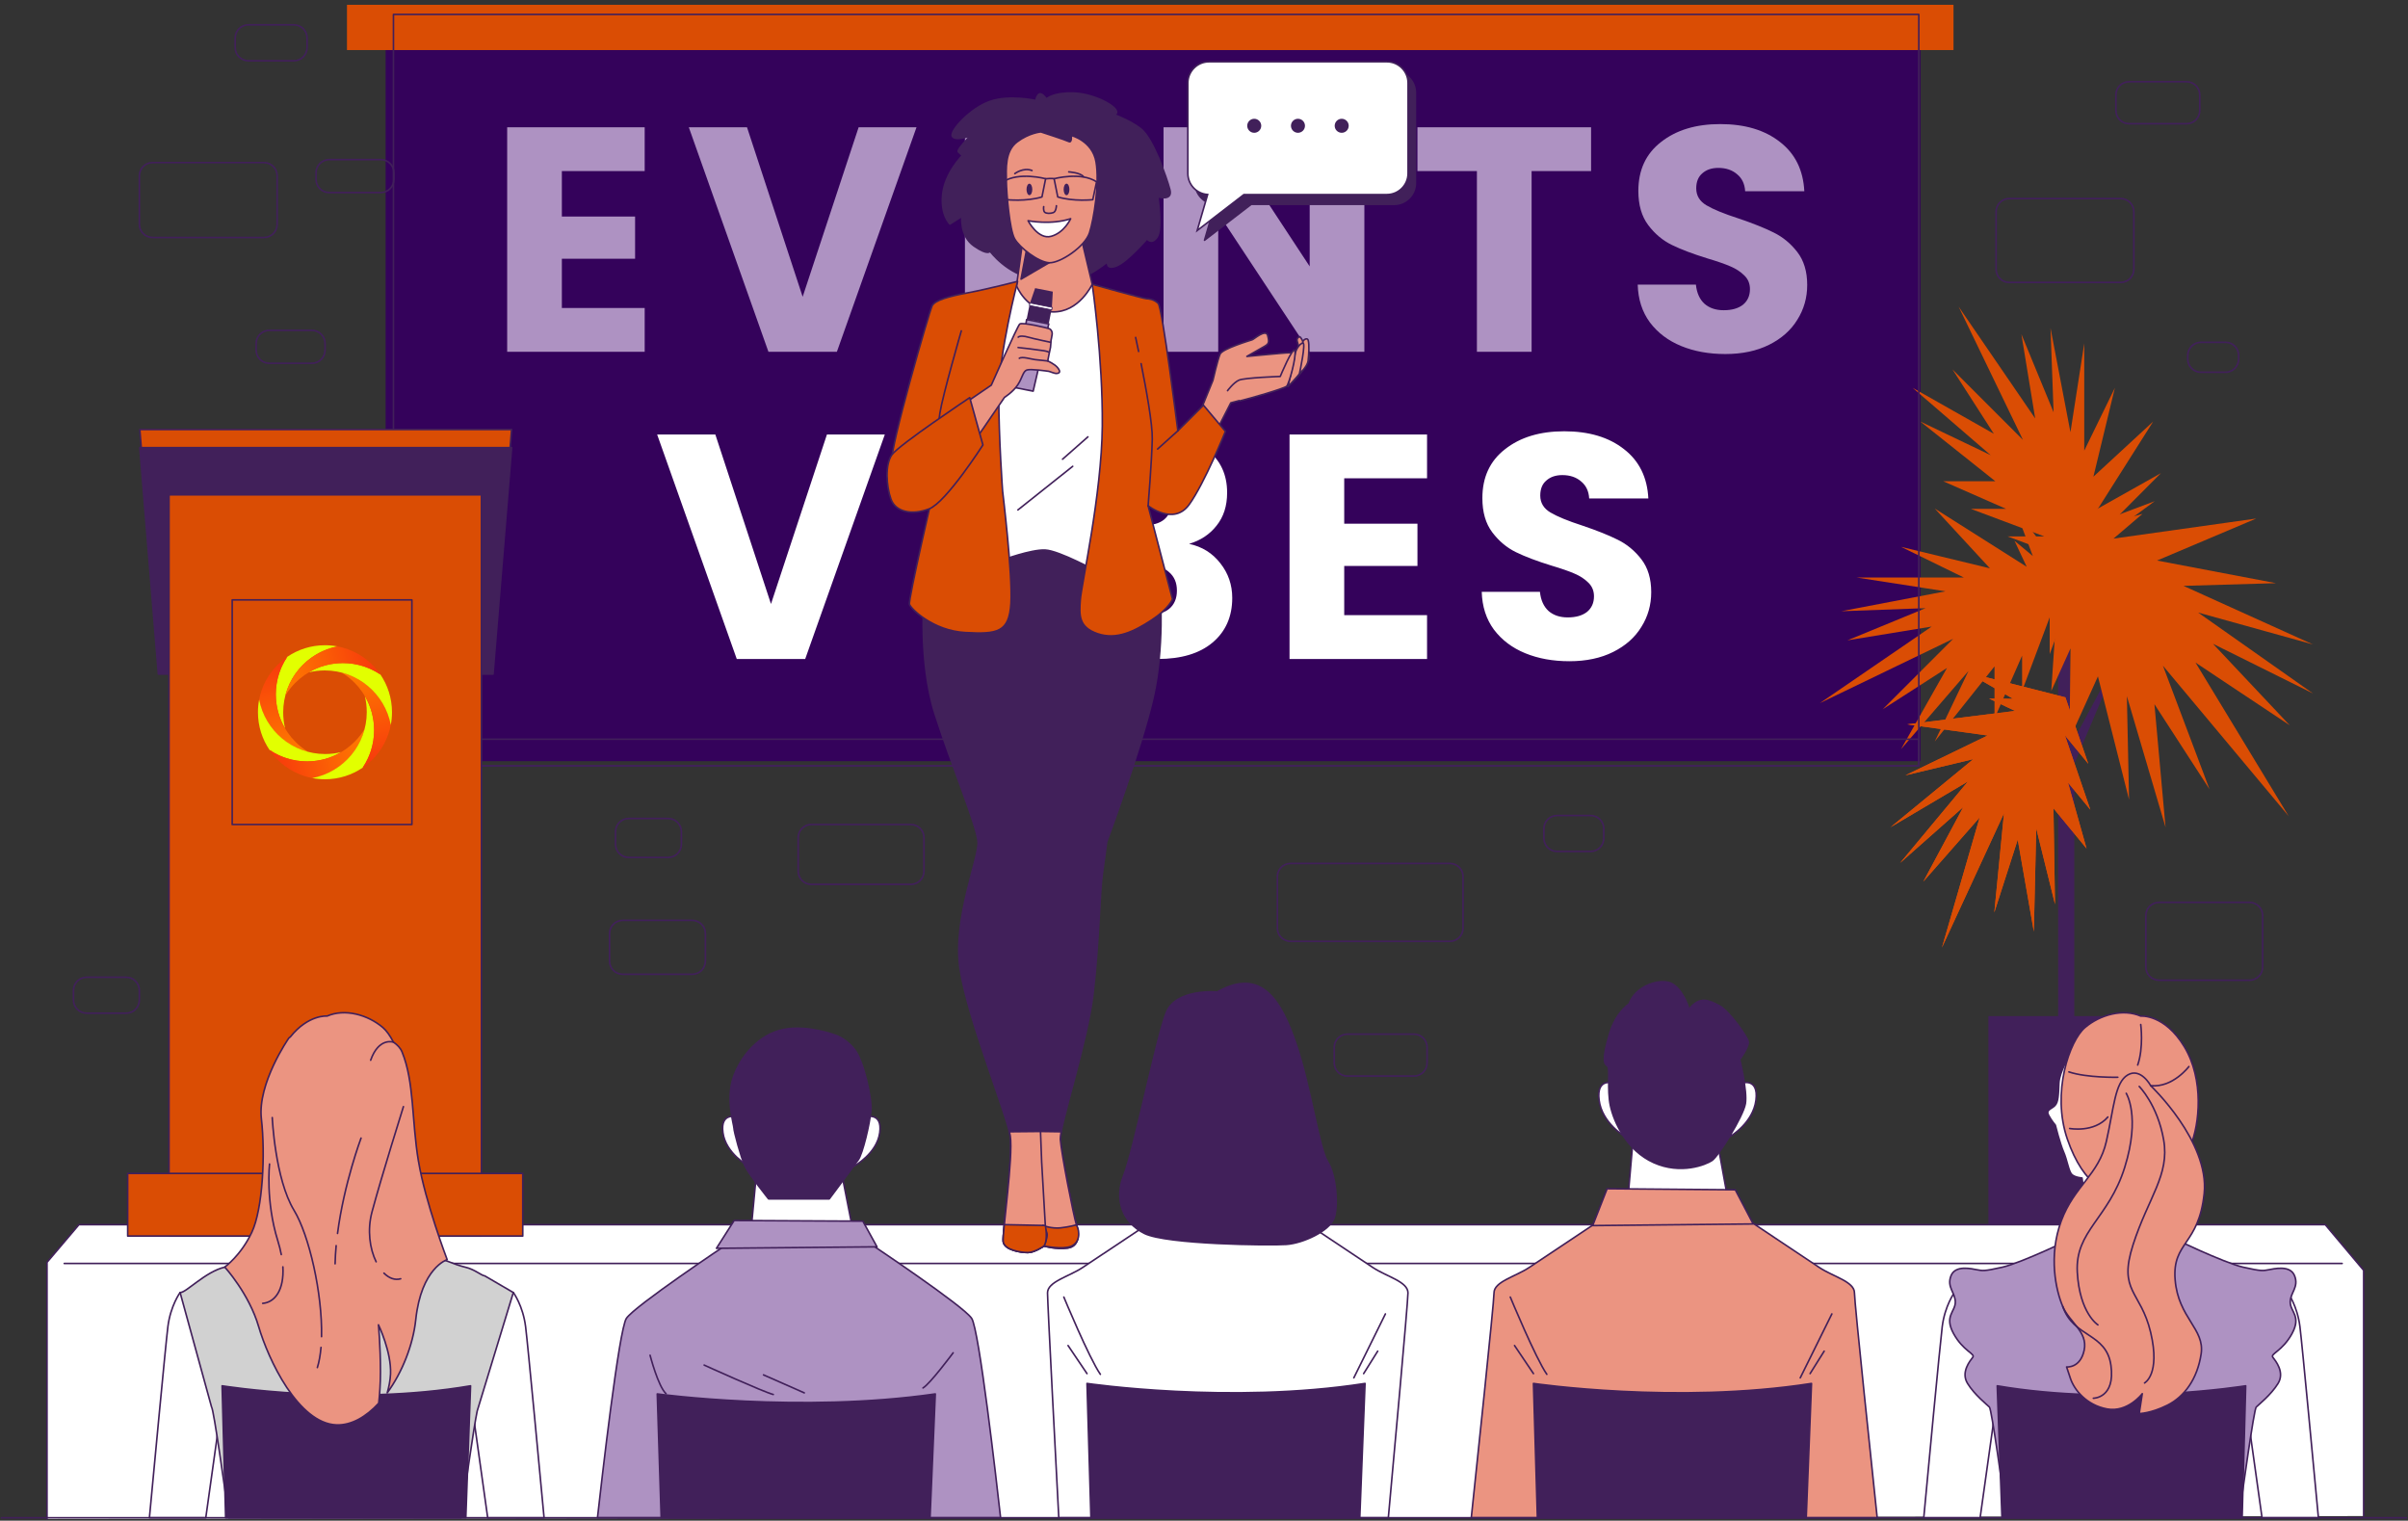 <svg width="1506" height="951" viewBox="0 0 1506 951" fill="none" xmlns="http://www.w3.org/2000/svg">
<rect x="0" y="0" width="1506" height="951" fill="#333333" stroke="none"/>
<rect x="241.188" y="31.303" width="959.917" height="444.697" fill="#34025B"/>
<rect x="217" y="3" width="1004.75" height="28.303" fill="#DA4D04"/>
<path d="M1342.36 635.441H1243.57V767.153H1342.36V635.441Z" fill="#41205A"/>
<path d="M1287.2 367.152V655.435L1297.3 645.334V477.664L1328.56 403.753L1295.35 465.754L1294.1 376.276L1287.2 367.152Z" fill="#41205A"/>
<path d="M1267.54 354.452L1210.03 318.037L1244.53 355.408L1188.95 341.981L1228.23 361.166H1161.16L1216.74 369.791L1151.58 382.241L1204.29 380.329L1155.4 400.449L1208.11 391.823L1138.15 439.732L1221.54 399.493L1177.46 443.577L1217.7 417.7L1188.95 468.477L1231.12 419.612L1210.03 463.697L1247.4 416.744V449.314L1264.65 410.03V432.062L1281.9 386.066V409.074L1294.1 376.276L1297.24 367.858L1259.87 317.081L1271.36 347.739L1259.87 338.157L1267.54 354.452Z" fill="#DA4D04"/>
<path d="M1260.26 444.596L1192.71 452.993L1243.1 459.955L1191.65 484.876L1234.16 474.733L1182.34 517.342L1230.77 488.701L1188.33 539.706L1227.84 504.746L1202.86 551.346L1238.11 511.21L1214.5 592.645L1253.32 508.612L1247.27 570.655L1261.93 525.095L1271.99 582.585L1273.5 518.069L1285.23 565.5L1284.27 505.495L1304.97 530.665L1293.33 489.366L1307.34 506.388L1291.44 459.893L1306.05 477.664L1294.64 444.596L1291.73 436.095L1230.6 420.61L1258.95 436.988L1243.99 436.884L1260.26 444.596Z" fill="#DA4D04"/>
<path d="M1260.26 444.596L1192.71 452.993L1243.1 459.955L1191.65 484.876L1234.16 474.733L1182.34 517.342L1230.77 488.701L1188.33 539.706L1227.84 504.746L1202.86 551.346L1238.11 511.21L1214.5 592.645L1253.32 508.612L1247.27 570.655L1261.93 525.095L1271.99 582.585L1273.5 518.069L1285.23 565.5L1284.27 505.495L1304.97 530.665L1293.33 489.366L1307.34 506.388L1291.44 459.893L1306.05 477.664L1294.64 444.596L1291.73 436.095L1230.6 420.61L1258.95 436.988L1243.99 436.884L1260.26 444.596Z" fill="#DA4D04"/>
<path d="M1321.81 336.827L1411.1 324.273L1349.05 350.545L1423.46 364.699L1365.58 366.383L1446.53 403.005L1374.74 383.073L1446.6 433.684L1384.01 402.59L1432.03 453.575L1373.12 414.375L1431.38 510.421L1352.73 416.308L1381.87 493.585L1347.41 440.376L1354.37 517.384L1330.18 435.367L1331.55 500.091L1312.08 423L1294.29 462.325L1294.93 405.479L1282.9 432.083L1287.2 367.152L1274.64 394.899L1277.8 348.674L1278.64 336.806L1351.46 295.902L1320.85 326.642L1339.95 321.363L1321.81 336.827Z" fill="#DA4D04"/>
<path d="M1310.23 321.093L1346.64 263.602L1309.25 298.105L1322.68 242.527L1303.52 281.81V214.737L1294.89 270.316L1282.42 205.135L1284.35 257.845L1264.21 208.98L1272.84 261.69L1224.93 191.729L1265.19 275.096L1221.1 231.012L1246.98 271.272L1196.18 242.527L1245.05 284.678L1200.98 263.602L1247.94 300.973H1215.35L1254.63 318.224H1232.6L1278.59 335.476H1255.61L1288.38 347.676L1296.8 350.815L1347.6 313.423L1316.92 324.938L1326.5 313.423L1310.23 321.093Z" fill="#DA4D04"/>
<path d="M29.412 949.934V789.393L49.386 765.865H1454.25L1478.27 794.423V948.105" fill="white"/>
<path d="M29.412 949.934V789.393L49.386 765.865H1454.25L1478.27 794.423V948.105" stroke="#41205A" stroke-linecap="round" stroke-linejoin="round"/>
<path d="M40.178 790.141H1464.82" stroke="#41205A" stroke-linecap="round" stroke-linejoin="round"/>
<path d="M1326.31 124.178H1256.62C1252.08 124.178 1248.39 127.864 1248.39 132.409V168.388C1248.39 172.933 1252.08 176.618 1256.62 176.618H1326.31C1330.86 176.618 1334.55 172.933 1334.55 168.388V132.409C1334.55 127.864 1330.86 124.178 1326.31 124.178Z" stroke="#41205A" stroke-linecap="round" stroke-linejoin="round"/>
<path d="M1367.53 51.12H1331.55C1327.01 51.12 1323.32 54.805 1323.32 59.351V69.12C1323.32 73.665 1327.01 77.351 1331.55 77.351H1367.53C1372.08 77.351 1375.76 73.665 1375.76 69.12V59.351C1375.76 54.805 1372.08 51.12 1367.53 51.12Z" stroke="#41205A" stroke-linecap="round" stroke-linejoin="round"/>
<path d="M1391.87 214.072H1376.49C1371.94 214.072 1368.26 217.757 1368.26 222.303V224.569C1368.26 229.114 1371.94 232.799 1376.49 232.799H1391.87C1396.42 232.799 1400.1 229.114 1400.1 224.569V222.303C1400.1 217.757 1396.42 214.072 1391.87 214.072Z" stroke="#41205A" stroke-linecap="round" stroke-linejoin="round"/>
<path d="M906.776 539.977H807.114C802.568 539.977 798.883 543.662 798.883 548.207V580.444C798.883 584.99 802.568 588.675 807.114 588.675H906.776C911.322 588.675 915.007 584.99 915.007 580.444V548.207C915.007 543.662 911.322 539.977 906.776 539.977Z" stroke="#41205A" stroke-linecap="round" stroke-linejoin="round"/>
<path d="M994.799 510.005H973.807C969.261 510.005 965.576 513.69 965.576 518.236V524.243C965.576 528.788 969.261 532.473 973.807 532.473H994.799C999.345 532.473 1003.03 528.788 1003.03 524.243V518.236C1003.03 513.69 999.345 510.005 994.799 510.005Z" stroke="#41205A" stroke-linecap="round" stroke-linejoin="round"/>
<path d="M884.288 646.727H842.698C838.152 646.727 834.467 650.412 834.467 654.958V664.726C834.467 669.272 838.152 672.957 842.698 672.957H884.288C888.833 672.957 892.519 669.272 892.519 664.726V654.958C892.519 650.412 888.833 646.727 884.288 646.727Z" stroke="#41205A" stroke-linecap="round" stroke-linejoin="round"/>
<path d="M569.648 515.617H507.44C502.894 515.617 499.209 519.302 499.209 523.848V544.84C499.209 549.386 502.894 553.071 507.44 553.071H569.648C574.194 553.071 577.879 549.386 577.879 544.84V523.848C577.879 519.302 574.194 515.617 569.648 515.617Z" stroke="#41205A" stroke-linecap="round" stroke-linejoin="round"/>
<path d="M432.927 575.56H389.446C384.9 575.56 381.215 579.245 381.215 583.791V601.042C381.215 605.588 384.9 609.273 389.446 609.273H432.927C437.473 609.273 441.158 605.588 441.158 601.042V583.791C441.158 579.245 437.473 575.56 432.927 575.56Z" stroke="#41205A" stroke-linecap="round" stroke-linejoin="round"/>
<path d="M417.92 511.876H393.186C388.64 511.876 384.955 515.561 384.955 520.106V527.984C384.955 532.529 388.64 536.214 393.186 536.214H417.92C422.465 536.214 426.15 532.529 426.15 527.984V520.106C426.15 515.561 422.465 511.876 417.92 511.876Z" stroke="#41205A" stroke-linecap="round" stroke-linejoin="round"/>
<path d="M195.067 206.59H168.442C163.896 206.59 160.211 210.275 160.211 214.821V218.957C160.211 223.503 163.896 227.188 168.442 227.188H195.067C199.613 227.188 203.298 223.503 203.298 218.957V214.821C203.298 210.275 199.613 206.59 195.067 206.59Z" stroke="#41205A" stroke-linecap="round" stroke-linejoin="round"/>
<path d="M165.096 101.689H95.405C90.859 101.689 87.174 105.375 87.174 109.92V140.287C87.174 144.832 90.859 148.517 95.405 148.517H165.096C169.641 148.517 173.326 144.832 173.326 140.287V109.92C173.326 105.375 169.641 101.689 165.096 101.689Z" stroke="#41205A" stroke-linecap="round" stroke-linejoin="round"/>
<path d="M238.134 99.819H205.897C201.351 99.819 197.666 103.504 197.666 108.05V112.186C197.666 116.732 201.351 120.417 205.897 120.417H238.134C242.68 120.417 246.365 116.732 246.365 112.186V108.05C246.365 103.504 242.68 99.819 238.134 99.819Z" stroke="#41205A" stroke-linecap="round" stroke-linejoin="round"/>
<path d="M183.822 15.537H155.326C150.781 15.537 147.096 19.222 147.096 23.768V29.774C147.096 34.32 150.781 38.005 155.326 38.005H183.822C188.368 38.005 192.053 34.32 192.053 29.774V23.768C192.053 19.222 188.368 15.537 183.822 15.537Z" stroke="#41205A" stroke-linecap="round" stroke-linejoin="round"/>
<path d="M78.922 611.143H54.188C49.642 611.143 45.957 614.828 45.957 619.374V625.381C45.957 629.927 49.642 633.612 54.188 633.612H78.922C83.467 633.612 87.152 629.927 87.152 625.381V619.374C87.152 614.828 83.467 611.143 78.922 611.143Z" stroke="#41205A" stroke-linecap="round" stroke-linejoin="round"/>
<path d="M1406.86 564.315H1350.28C1345.73 564.315 1342.05 568 1342.05 572.546V604.783C1342.05 609.329 1345.73 613.014 1350.28 613.014H1406.86C1411.4 613.014 1415.09 609.329 1415.09 604.783V572.546C1415.09 568 1411.4 564.315 1406.86 564.315Z" stroke="#41205A" stroke-linecap="round" stroke-linejoin="round"/>
<path d="M553.382 271.71L503.582 412.11H460.782L410.982 271.71H447.382L482.182 377.71L517.182 271.71H553.382ZM617.876 271.71V412.11H583.676V271.71H617.876ZM743.661 340.11C751.794 341.843 758.327 345.91 763.261 352.31C768.194 358.577 770.661 365.777 770.661 373.91C770.661 385.643 766.527 394.977 758.261 401.91C750.127 408.71 738.727 412.11 724.061 412.11H658.661V271.71H721.861C736.127 271.71 747.261 274.977 755.261 281.51C763.394 288.043 767.461 296.91 767.461 308.11C767.461 316.377 765.261 323.243 760.861 328.71C756.594 334.177 750.861 337.977 743.661 340.11ZM692.861 328.51H715.261C720.861 328.51 725.127 327.31 728.061 324.91C731.127 322.377 732.661 318.71 732.661 313.91C732.661 309.11 731.127 305.443 728.061 302.91C725.127 300.377 720.861 299.11 715.261 299.11H692.861V328.51ZM718.061 384.51C723.794 384.51 728.194 383.243 731.261 380.71C734.461 378.043 736.061 374.243 736.061 369.31C736.061 364.377 734.394 360.51 731.061 357.71C727.861 354.91 723.394 353.51 717.661 353.51H692.861V384.51H718.061ZM840.697 299.11V327.51H886.497V353.91H840.697V384.71H892.497V412.11H806.497V271.71H892.497V299.11H840.697ZM981.5 413.51C971.233 413.51 962.033 411.843 953.9 408.51C945.766 405.177 939.233 400.243 934.3 393.71C929.5 387.177 926.966 379.31 926.7 370.11H963.1C963.633 375.31 965.433 379.31 968.5 382.11C971.566 384.777 975.566 386.11 980.5 386.11C985.566 386.11 989.566 384.977 992.5 382.71C995.433 380.31 996.9 377.043 996.9 372.91C996.9 369.443 995.7 366.577 993.3 364.31C991.033 362.043 988.166 360.177 984.7 358.71C981.366 357.243 976.566 355.577 970.3 353.71C961.233 350.91 953.833 348.11 948.1 345.31C942.366 342.51 937.433 338.377 933.3 332.91C929.166 327.443 927.1 320.31 927.1 311.51C927.1 298.443 931.833 288.243 941.3 280.91C950.766 273.443 963.1 269.71 978.3 269.71C993.766 269.71 1006.23 273.443 1015.7 280.91C1025.17 288.243 1030.23 298.51 1030.9 311.71H993.9C993.633 307.177 991.966 303.643 988.9 301.11C985.833 298.443 981.9 297.11 977.1 297.11C972.966 297.11 969.633 298.243 967.1 300.51C964.566 302.643 963.3 305.777 963.3 309.91C963.3 314.443 965.433 317.977 969.7 320.51C973.966 323.043 980.633 325.777 989.7 328.71C998.766 331.777 1006.1 334.71 1011.7 337.51C1017.43 340.31 1022.37 344.377 1026.5 349.71C1030.63 355.043 1032.7 361.91 1032.7 370.31C1032.7 378.31 1030.63 385.577 1026.5 392.11C1022.5 398.643 1016.63 403.843 1008.9 407.71C1001.17 411.577 992.033 413.51 981.5 413.51Z" fill="white"/>
<path d="M351.394 107V135.4H397.194V161.8H351.394V192.6H403.194V220H317.194V79.6H403.194V107H351.394ZM573.197 79.6L523.397 220H480.597L430.797 79.6H467.197L501.997 185.6L536.997 79.6H573.197ZM637.691 107V135.4H683.491V161.8H637.691V192.6H689.491V220H603.491V79.6H689.491V107H637.691ZM853.294 220H819.094L761.894 133.4V220H727.694V79.6H761.894L819.094 166.6V79.6H853.294V220ZM995.084 79.6V107H957.884V220H923.684V107H886.484V79.6H995.084ZM1079.05 221.4C1068.78 221.4 1059.58 219.733 1051.45 216.4C1043.32 213.067 1036.78 208.133 1031.85 201.6C1027.05 195.067 1024.52 187.2 1024.25 178H1060.65C1061.18 183.2 1062.98 187.2 1066.05 190C1069.12 192.667 1073.12 194 1078.05 194C1083.12 194 1087.12 192.867 1090.05 190.6C1092.98 188.2 1094.45 184.933 1094.45 180.8C1094.45 177.333 1093.25 174.467 1090.85 172.2C1088.58 169.933 1085.72 168.067 1082.25 166.6C1078.92 165.133 1074.12 163.467 1067.85 161.6C1058.78 158.8 1051.38 156 1045.65 153.2C1039.92 150.4 1034.98 146.267 1030.85 140.8C1026.72 135.333 1024.65 128.2 1024.65 119.4C1024.65 106.333 1029.38 96.133 1038.85 88.8C1048.32 81.333 1060.65 77.6 1075.85 77.6C1091.32 77.6 1103.78 81.333 1113.25 88.8C1122.72 96.133 1127.78 106.4 1128.45 119.6H1091.45C1091.18 115.067 1089.52 111.533 1086.45 109C1083.38 106.333 1079.45 105 1074.65 105C1070.52 105 1067.18 106.133 1064.65 108.4C1062.12 110.533 1060.85 113.667 1060.85 117.8C1060.85 122.333 1062.98 125.867 1067.25 128.4C1071.52 130.933 1078.18 133.667 1087.25 136.6C1096.32 139.667 1103.65 142.6 1109.25 145.4C1114.98 148.2 1119.92 152.267 1124.05 157.6C1128.18 162.933 1130.25 169.8 1130.25 178.2C1130.25 186.2 1128.18 193.467 1124.05 200C1120.05 206.533 1114.18 211.733 1106.45 215.6C1098.72 219.467 1089.58 221.4 1079.05 221.4Z" fill="#AE92C2"/>
<path d="M871.942 44.718H760.724C753.407 44.718 747.463 50.642 747.463 57.979V114.514C747.463 121.539 752.95 127.275 759.851 127.733L753.324 150.242L782.527 127.774H871.942C879.259 127.774 885.203 121.83 885.203 114.514V57.979C885.203 50.663 879.279 44.718 871.942 44.718Z" fill="#41205A" stroke="#41205A" stroke-linecap="round" stroke-linejoin="round"/>
<path d="M867.37 38.629H756.151C748.835 38.629 742.891 44.573 742.891 51.889V108.424C742.891 115.449 748.378 121.185 755.278 121.643L748.752 144.153L777.954 121.684H867.37C874.686 121.684 880.631 115.761 880.631 108.424V51.889C880.631 44.573 874.707 38.629 867.37 38.629Z" fill="white" stroke="#41205A" stroke-miterlimit="10"/>
<path d="M788.802 78.66C788.802 81.092 786.828 83.046 784.417 83.046C782.006 83.046 780.031 81.071 780.031 78.66C780.031 76.249 782.006 74.274 784.417 74.274C786.828 74.274 788.802 76.249 788.802 78.66Z" fill="#41205A"/>
<path d="M816.154 78.66C816.154 81.092 814.179 83.046 811.768 83.046C809.357 83.046 807.383 81.071 807.383 78.66C807.383 76.249 809.357 74.274 811.768 74.274C814.179 74.274 816.154 76.249 816.154 78.66Z" fill="#41205A"/>
<path d="M843.507 78.66C843.507 81.092 841.533 83.046 839.122 83.046C836.711 83.046 834.736 81.071 834.736 78.66C834.736 76.249 836.711 74.274 839.122 74.274C841.533 74.274 843.507 76.249 843.507 78.66Z" fill="#41205A"/>
<path d="M1200.05 9.031H246.072V478.932H1200.05V9.031Z" stroke="#41205A" stroke-linecap="round" stroke-linejoin="round"/>
<path d="M1200.05 462.283H246.072V478.932H1200.05V462.283Z" stroke="#41205A" stroke-linecap="round" stroke-linejoin="round"/>
<path d="M308.32 411.319H99.06L87.441 268.611H319.96L308.32 411.319Z" fill="#DA4D04" stroke="#41205A" stroke-linecap="round" stroke-linejoin="round"/>
<path d="M308.32 421.525H99.06L87.441 279.939H319.96L308.32 421.525Z" fill="#41205A" stroke="#41205A" stroke-linecap="round" stroke-linejoin="round"/>
<path d="M301.089 309.453H105.713V773.015H301.089V309.453Z" fill="#DA4D04" stroke="#41205A" stroke-linecap="round" stroke-linejoin="round"/>
<path d="M257.606 375.154H145.223V515.617H257.606V375.154Z" stroke="#41205A" stroke-linecap="round" stroke-linejoin="round"/>
<path d="M326.944 733.815H79.856V772.994H326.944V733.815Z" fill="#DA4D04" stroke="#41205A" stroke-linecap="round" stroke-linejoin="round"/>
<path d="M647.987 62.905C647.987 62.905 631.463 59.143 619.179 63.404C606.896 67.665 593.884 81.944 595.63 85.207C597.376 88.47 606.896 84.958 606.896 84.958C606.896 84.958 598.125 93.729 599.372 94.976C600.619 96.223 601.887 97.221 601.887 97.221C601.887 97.221 591.12 107.987 589.603 121.269C588.106 134.55 594.113 140.058 594.113 140.058L601.637 135.298C601.637 135.298 600.141 147.582 609.161 153.838C618.182 160.094 619.179 157.101 619.179 157.101C619.179 157.101 629.946 171.879 647.488 174.394C665.03 176.909 674.799 174.893 681.305 171.38C687.81 167.868 692.82 163.607 692.82 163.607C692.82 163.607 691.323 168.866 698.078 166.371C704.833 163.877 717.366 149.328 717.366 149.328C717.366 149.328 720.131 153.339 723.623 148.33C727.114 143.321 724.121 123.035 724.121 123.035C724.121 123.035 733.641 126.049 731.645 118.525C729.65 111.001 721.128 86.454 713.355 80.447C705.581 74.441 693.817 70.679 693.817 70.679C693.817 70.679 699.575 72.923 698.078 69.182C696.582 65.441 683.3 58.416 670.767 58.166C658.234 57.917 654.493 61.928 654.493 61.928C654.493 61.928 651.229 57.169 649.483 59.164C647.738 61.159 647.987 62.926 647.987 62.926V62.905Z" fill="#41205A" stroke="#41205A" stroke-linecap="round" stroke-linejoin="round"/>
<path d="M626.848 110.647C626.848 110.647 623.211 111.853 623.814 117.028C624.416 122.183 629.425 130.247 629.425 130.247L626.848 110.647Z" stroke="#41205A" stroke-linecap="round" stroke-linejoin="round"/>
<path d="M686.853 110.502C686.853 110.502 691.571 109.899 691.114 116.426C690.656 122.952 686.25 131.308 686.25 131.308L686.853 110.502Z" stroke="#41205A" stroke-linecap="round" stroke-linejoin="round"/>
<path d="M578.024 370.623C578.024 370.623 574.221 413.418 584.862 446.57C595.504 479.722 611.03 516.386 611.737 526.466C612.444 536.547 595.878 574.728 600.43 605.573C604.982 636.417 629.861 697.337 631.815 710.369C633.769 723.422 626.764 771.082 627.43 776.423C628.095 781.765 638.632 783.345 642.873 783.303C647.113 783.261 652.912 779.229 652.912 779.229C652.912 779.229 660.54 781.474 667.648 780.476C674.756 779.479 675.172 772.495 673.197 765.989C671.223 759.484 663.699 720.928 663.138 712.552C662.576 704.176 680.119 651.653 683.59 621.577C687.518 587.553 687.684 558.683 689.472 546.108C691.239 533.512 692.112 526.529 692.112 526.529C692.112 526.529 713.832 468.124 721.106 436.385C728.381 404.647 725.658 370.706 725.637 367.9C725.616 365.115 715.307 334.478 715.307 334.478L586.068 333.46L578.003 370.602L578.024 370.623Z" fill="#41205A" stroke="#41205A" stroke-linecap="round" stroke-linejoin="round"/>
<path d="M663.159 712.573C663.097 711.575 663.284 709.912 663.679 707.771L650.751 707.584L631.296 707.771C631.546 708.769 631.733 709.663 631.837 710.369C633.79 723.422 626.786 771.082 627.451 776.423C628.116 781.765 638.654 783.345 642.894 783.303C647.134 783.261 652.933 779.229 652.933 779.229C652.933 779.229 660.561 781.474 667.669 780.476C674.778 779.479 675.193 772.495 673.219 765.989C671.244 759.484 663.72 720.928 663.159 712.552V712.573Z" fill="#EB9481" stroke="#41205A" stroke-linecap="round" stroke-linejoin="round"/>
<path d="M673.197 766.01C673.197 766.01 668.604 767.299 663.221 767.881C657.838 768.463 652.143 766.405 652.143 766.405C652.143 766.405 654.865 769.543 654.907 772.183C654.928 774.823 652.912 779.229 652.912 779.229C652.912 779.229 664.447 781.599 669.83 779.416C675.214 777.234 675.692 770.52 673.218 765.989L673.197 766.01Z" fill="#DA4D04" stroke="#41205A" stroke-linecap="round" stroke-linejoin="round"/>
<path d="M653.764 766.384L628.095 765.865C627.575 771.186 627.263 775.114 627.43 776.423C628.095 781.765 638.633 783.345 642.873 783.303C647.113 783.261 652.912 779.229 652.912 779.229C655.655 775.135 653.764 766.363 653.764 766.363V766.384Z" fill="#DA4D04" stroke="#41205A" stroke-linecap="round" stroke-linejoin="round"/>
<path d="M650.75 707.563L651.477 726.748L653.764 766.384" fill="#EB9481"/>
<path d="M650.75 707.563L651.477 726.748L653.764 766.384" stroke="#41205A" stroke-linecap="round" stroke-linejoin="round"/>
<path d="M655.676 426.118C655.967 413.834 656.175 405.333 656.175 405.333" stroke="#41205A" stroke-linecap="round" stroke-linejoin="round"/>
<path d="M649.959 662.752C651.04 613.014 653.056 521.062 653.347 515.451C653.617 510.483 654.698 466.461 655.446 435.596" stroke="#41205A" stroke-linecap="round" stroke-linejoin="round"/>
<path d="M649.295 694.137C649.295 694.137 649.482 685.615 649.773 672.292" stroke="#41205A" stroke-linecap="round" stroke-linejoin="round"/>
<path d="M637.324 393.465L656.675 402.402L671.266 392.862" stroke="#41205A" stroke-linecap="round" stroke-linejoin="round"/>
<path d="M624.105 180.359C624.105 180.359 648.943 173.625 662.079 174.332C675.215 175.039 685.503 179.653 685.503 179.653C685.503 179.653 691.531 205.197 692.965 235.73C694.399 266.263 690.471 332.275 689.058 342.21C687.644 352.145 686.938 357.819 686.938 357.819C686.938 357.819 662.453 344.33 653.578 343.977C644.703 343.623 626.6 350.358 626.6 350.358C626.6 350.358 619.491 301.742 618.431 269.089C617.371 236.437 620.198 189.234 620.198 189.234L624.105 180.359Z" fill="white" stroke="#41205A" stroke-linecap="round" stroke-linejoin="round"/>
<path d="M636.619 318.889L670.893 291.62" stroke="#41205A" stroke-linecap="round" stroke-linejoin="round"/>
<path d="M680.39 273.205L664.531 287.172" stroke="#41205A" stroke-linecap="round" stroke-linejoin="round"/>
<path d="M639.257 153.339L635.744 178.697C635.744 178.697 641.855 194.576 658.358 195.033C674.861 195.491 683.113 177.782 683.113 177.782L676.856 151.365L639.278 153.36L639.257 153.339Z" fill="#EB9481" stroke="#41205A" stroke-linecap="round" stroke-linejoin="round"/>
<path d="M642.023 156.228L638.572 174.581L657.777 163.337L642.023 156.228Z" fill="#41205A" stroke="#41205A" stroke-linecap="round" stroke-linejoin="round"/>
<path d="M650.916 82.484C650.916 82.484 643.642 83.046 636.076 88.761C628.51 94.477 629.238 105.327 629.383 113.454C629.529 121.58 631.441 143.591 634.476 149.182C637.531 154.774 649.42 164.043 656.258 164.314C663.096 164.584 678.601 154.233 681.387 145.607C684.172 136.982 687.768 114.41 685.481 101.211C683.195 88.013 669.997 84.708 669.997 84.708C669.997 84.708 670.495 89.53 668.479 88.512C666.463 87.493 650.916 82.463 650.916 82.463V82.484Z" fill="#EB9481" stroke="#41205A" stroke-linecap="round" stroke-linejoin="round"/>
<path d="M652.744 129.229C652.744 129.229 652.307 131.91 653.451 132.783C654.594 133.656 657.005 133.552 658.73 132.97C660.455 132.388 660.684 129.084 660.684 128.668" stroke="#41205A" stroke-linecap="round" stroke-linejoin="round"/>
<path d="M642.997 138.042C642.997 138.042 657.193 140.889 669.602 136.774C669.602 136.774 665.715 145.462 657.464 147.769C649.212 150.076 642.977 138.042 642.977 138.042H642.997Z" fill="white" stroke="#41205A" stroke-linecap="round" stroke-linejoin="round"/>
<path d="M634.684 108.569C634.684 108.569 640.046 104.495 645.429 106.636" stroke="#41205A" stroke-linecap="round" stroke-linejoin="round"/>
<path d="M668.418 107.488C668.418 107.488 675.713 107.925 677.646 110.502" stroke="#41205A" stroke-linecap="round" stroke-linejoin="round"/>
<path d="M645.615 118.463C645.615 120.458 644.804 122.058 643.806 122.058C642.809 122.058 641.998 120.437 641.998 118.463C641.998 116.488 642.809 114.867 643.806 114.867C644.804 114.867 645.615 116.488 645.615 118.463Z" fill="#41205A"/>
<path d="M668.831 118.463C668.831 120.458 668.021 122.079 667.023 122.079C666.025 122.079 665.215 120.458 665.215 118.463C665.215 116.467 666.025 114.846 667.023 114.846C668.021 114.846 668.831 116.467 668.831 118.463Z" fill="#41205A"/>
<path d="M627.387 113.724L629.756 124.885C629.756 124.885 641.791 126.174 651.663 123.16L653.95 111.77C653.95 111.77 637.052 107.26 627.387 113.703V113.724Z" stroke="#41205A" stroke-linecap="round" stroke-linejoin="round"/>
<path d="M685.813 113.724L683.443 124.885C683.443 124.885 671.409 126.174 661.536 123.16L659.25 111.77C659.25 111.77 676.148 107.26 685.813 113.703V113.724Z" stroke="#41205A" stroke-linecap="round" stroke-linejoin="round"/>
<path d="M653.949 111.791C653.949 111.791 658.252 111.375 659.249 111.791" stroke="#41205A" stroke-linecap="round" stroke-linejoin="round"/>
<path d="M636.41 175.974C636.41 175.974 617.081 180.921 605.316 183.103C593.532 185.285 584.719 187.738 582.973 191.23C581.227 194.722 556.14 281.519 557.886 288.066C559.632 294.613 564.204 297.003 571.417 300.059C578.608 303.114 584.511 303.987 584.511 303.987C584.511 303.987 567.925 375.091 568.798 377.918C569.671 380.745 583.638 394.504 603.695 395.585C623.753 396.666 631.173 395.585 632.274 377.274C633.355 358.962 627.037 307.042 627.037 307.042C627.037 307.042 624.646 274.327 624.646 247.723C624.646 221.118 636.431 175.974 636.431 175.974H636.41Z" fill="#DA4D04" stroke="#41205A" stroke-linecap="round" stroke-linejoin="round"/>
<path d="M601.223 206.922C601.223 206.922 589.687 246.725 587.838 258.26C585.988 269.796 584.117 298.811 584.117 298.811" stroke="#41205A" stroke-linecap="round" stroke-linejoin="round"/>
<path d="M657.837 192.789L643.994 190.066L647.382 180.193L658.439 182.376L657.837 192.789Z" fill="#41205A"/>
<path d="M657.936 192.203L644.09 189.471L642.086 199.626L655.932 202.358L657.936 192.203Z" fill="#41205A"/>
<path d="M646.157 244.626L635.1 242.443L642.062 199.835L655.905 202.558L646.157 244.626Z" fill="#AE92C2" stroke="#41205A" stroke-linecap="round" stroke-linejoin="round"/>
<path d="M658.084 192.224L644.115 189.468L643.809 191.018L657.778 193.773L658.084 192.224Z" fill="white" stroke="#41205A" stroke-width="0.5" stroke-linecap="round" stroke-linejoin="round"/>
<path d="M603.383 252.191L619.969 240.864C619.969 240.864 636.264 204.012 637.74 202.661C639.236 201.31 655.448 205.114 656.488 205.675C657.506 206.236 658.213 207.65 658.047 208.959C657.88 210.269 657.34 212.825 657.34 212.825C657.34 212.825 657.153 216.088 657.007 217.19C656.862 218.271 656.03 221.472 655.927 222.324C655.823 223.197 655.282 225.753 655.282 225.753C655.282 225.753 659.668 227.624 661.559 230.056C663.451 232.487 662.702 233.277 661.123 233.527C659.543 233.776 656.883 232.342 655.802 232.197C654.721 232.051 644.786 230.596 642.271 231.365C639.756 232.155 639.444 236.291 636.472 240.739C633.5 245.208 628.241 248.492 628.241 248.492L609.39 276.011L603.383 252.171V252.191Z" fill="#EB9481" stroke="#41205A" stroke-linecap="round" stroke-linejoin="round"/>
<path d="M655.303 225.753C655.303 225.753 649.753 225.192 647.238 224.88C644.744 224.568 639.34 222.823 637.49 224.07" stroke="#41205A" stroke-linecap="round" stroke-linejoin="round"/>
<path d="M636.742 217.315C637.075 217.252 650.315 218.915 652.809 219.331C655.303 219.746 656.072 220.266 656.072 220.266" stroke="#41205A" stroke-linecap="round" stroke-linejoin="round"/>
<path d="M656.862 214.01C656.862 214.01 646.324 211.827 643.269 210.913C640.213 209.998 637.657 209.998 636.805 210.851" stroke="#41205A" stroke-linecap="round" stroke-linejoin="round"/>
<path d="M606.5 248.658L614.731 278.276C614.731 278.276 591.764 314.109 581.122 318.224C570.459 322.34 560.067 320.261 557.199 312.093C554.33 303.945 553.416 290.56 557.822 284.366C562.228 278.172 606.5 248.658 606.5 248.658Z" fill="#DA4D04" stroke="#41205A" stroke-linecap="round" stroke-linejoin="round"/>
<path d="M750.414 257.886L758.603 237.788C758.603 237.788 761.575 224.756 763.072 221.409C764.568 218.063 782.048 212.846 783.171 212.472C784.293 212.098 791.734 205.405 792.836 209.874C793.958 214.342 793.584 215.091 790.238 216.94C786.891 218.811 779.824 222.885 779.824 222.885C779.824 222.885 803.27 220.661 804.745 220.661C806.221 220.661 820.75 219.539 818.131 225.504C815.533 231.448 809.567 238.889 804.745 241.508C799.902 244.106 769.765 251.921 769.765 251.921L760.827 269.401L750.414 257.866V257.886Z" fill="#EB9481" stroke="#41205A" stroke-linecap="round" stroke-linejoin="round"/>
<path d="M818.878 223.155C818.878 223.155 814.015 209.666 812.539 210.601C811.063 211.536 810.918 212.493 811.604 214.509C812.269 216.525 814.971 224.901 814.971 225.296C814.971 225.691 818.608 228.393 818.878 223.134V223.155Z" fill="#EB9481" stroke="#41205A" stroke-linecap="round" stroke-linejoin="round"/>
<path d="M812.705 233.589C812.705 233.589 817.652 229.515 818.13 225.525C818.608 221.534 818.878 215.319 818.192 212.888C817.506 210.456 814.222 213.137 814.804 214.488C815.366 215.86 812.747 231.074 812.705 233.589Z" fill="#EB9481" stroke="#41205A" stroke-linecap="round" stroke-linejoin="round"/>
<path d="M805.514 241.757C805.514 241.757 812.435 234.628 812.705 233.589C812.975 232.55 816.883 213.968 814.804 214.488C812.705 215.008 810.356 218.666 809.837 221.804C809.317 224.943 805.514 241.737 805.514 241.737V241.757Z" fill="#EB9481" stroke="#41205A" stroke-linecap="round" stroke-linejoin="round"/>
<path d="M767.727 244.314C767.727 244.314 771.385 239.346 774.793 237.767C778.202 236.187 800.691 235.418 800.691 235.418C800.691 235.418 808.797 215.797 809.836 219.456C810.876 223.114 806.199 240.012 804.744 241.508C803.289 243.005 780.551 249.531 775.833 250.57" fill="#EB9481"/>
<path d="M767.727 244.314C767.727 244.314 771.385 239.346 774.793 237.767C778.202 236.187 800.691 235.418 800.691 235.418C800.691 235.418 808.797 215.797 809.836 219.456C810.876 223.114 806.199 240.012 804.744 241.508C803.289 243.005 780.551 249.531 775.833 250.57" stroke="#41205A" stroke-linecap="round" stroke-linejoin="round"/>
<path d="M683.09 177.782C683.09 177.782 689.762 223.654 689.388 266.45C689.014 309.245 676.356 365.426 675.629 375.091C674.901 384.756 674.506 392.197 686.416 396.292C698.325 400.386 709.487 394.795 720.274 387.728C731.061 380.662 733.306 374.696 733.306 374.696L718.05 316.291C718.05 316.291 734.054 328.949 743.719 315.543C753.384 302.158 766.416 269.775 766.416 269.775L752.657 253.397L736.652 269.401C736.652 269.401 726.988 192.394 724.369 189.775C721.771 187.177 718.424 186.803 716.928 186.803C715.431 186.803 683.09 177.761 683.09 177.761V177.782Z" fill="#DA4D04" stroke="#41205A" stroke-linecap="round" stroke-linejoin="round"/>
<path d="M736.653 269.422L723.975 280.812" stroke="#41205A" stroke-linecap="round" stroke-linejoin="round"/>
<path d="M713.664 227.416C716.782 243.005 720.876 265.369 720.648 274.639C720.274 289.521 718.05 316.312 718.05 316.312" stroke="#41205A" stroke-linecap="round" stroke-linejoin="round"/>
<path d="M710.234 211.017C710.234 211.017 711.003 214.446 712.105 219.788" stroke="#41205A" stroke-linecap="round" stroke-linejoin="round"/>
<path d="M1414.71 949.165L1402.87 864.633V808.286H1430.76C1430.76 808.286 1436.77 816.496 1438.41 829.611C1439.84 841.043 1447.89 927.029 1449.97 949.144H1414.71V949.165Z" fill="white" stroke="#41205A" stroke-linecap="round" stroke-linejoin="round"/>
<path d="M1203.15 949.165C1205.2 927.05 1213.27 841.064 1214.7 829.632C1216.34 816.496 1222.35 808.307 1222.35 808.307H1250.24V864.654L1238.4 949.186H1203.15V949.165Z" fill="white" stroke="#41205A" stroke-linecap="round" stroke-linejoin="round"/>
<path d="M1433.48 833.997C1427.48 844.93 1419.81 846.572 1421.45 848.775C1423.09 850.957 1429.1 858.066 1424.73 865.174C1420.35 872.282 1412.7 878.31 1411.06 879.952C1409.68 881.324 1402.55 932.537 1400.27 949.165H1255C1252.72 932.537 1245.61 881.324 1244.22 879.952C1242.57 878.31 1234.93 872.303 1230.54 865.174C1226.15 858.066 1232.18 850.957 1233.82 848.775C1235.47 846.592 1227.82 844.95 1221.79 833.997C1215.78 823.064 1222.89 820.321 1222.89 814.314C1222.89 808.307 1217.43 805.023 1220.15 797.915C1222.87 790.806 1233.28 793.529 1236.55 794.09C1239.83 794.631 1240.37 795.192 1252.41 792.448C1264.44 789.705 1297.26 773.846 1297.26 773.846L1312.04 772.786V770.562L1327.63 771.684L1343.21 770.562V772.786L1357.99 773.846C1357.99 773.846 1390.81 789.705 1402.85 792.448C1414.88 795.192 1415.42 794.631 1418.7 794.09C1421.99 793.55 1432.38 790.806 1435.1 797.915C1437.85 805.023 1432.36 808.307 1432.36 814.314C1432.36 820.321 1439.47 823.064 1433.46 833.997H1433.48Z" fill="#AE92C2" stroke="#41205A" stroke-linecap="round" stroke-linejoin="round"/>
<path d="M1252.05 949.165L1249.1 866.65C1324.45 879.578 1404.49 866.65 1404.49 866.65L1402.28 949.165H1252.05Z" fill="#41205A" stroke="#41205A" stroke-linecap="round" stroke-linejoin="round"/>
<path d="M1294.08 660.653C1294.08 660.653 1287.99 670.276 1287.66 677.343C1287.35 684.409 1287.35 689.211 1285.1 691.455C1282.86 693.7 1279.32 694.012 1281.26 697.545C1283.19 701.079 1285.43 703.635 1285.43 703.635C1285.43 703.635 1288.32 715.192 1290.57 720.325C1292.81 725.459 1293.77 732.526 1295.7 734.438C1297.63 736.371 1302.12 736.683 1302.12 736.683L1304.06 751.128L1317.52 734.126L1304.37 653.274L1294.1 660.653H1294.08Z" fill="white" stroke="#41205A" stroke-linecap="round" stroke-linejoin="round"/>
<path d="M1338.85 635.441C1338.85 635.441 1353.67 634.006 1366.1 654.563C1378.53 675.119 1375.66 703.323 1369.92 716.688C1364.19 730.073 1351.28 745.849 1335.5 748.239C1319.73 750.629 1303 741.547 1292.96 712.386C1282.92 683.225 1294.39 650.738 1303.95 642.611C1313.51 634.484 1327.85 630.66 1338.85 635.441Z" fill="#EB9481" stroke="#41205A" stroke-linecap="round" stroke-linejoin="round"/>
<path d="M1345.07 678.943C1345.07 678.943 1381.88 713.84 1378.53 746.327C1375.18 778.813 1358.45 776.444 1360.36 800.346C1362.28 824.249 1379.01 830.942 1376.62 846.717C1374.23 862.493 1366.1 873.488 1355.58 878.746C1345.07 884.005 1337.9 884.005 1337.9 884.005L1339.81 871.576C1339.81 871.576 1330.72 883.527 1317.82 881.137C1304.91 878.746 1297.26 869.185 1294.87 862.015L1292.48 854.844C1292.48 854.844 1301.09 855.8 1303.48 844.327C1305.87 832.854 1294.39 827.117 1290.09 817.078C1285.79 807.039 1281.01 785.527 1289.13 763.537C1297.26 741.546 1312.56 734.854 1317.34 713.82C1322.12 692.786 1322.6 677.01 1330.72 672.23C1338.85 667.449 1345.07 678.922 1345.07 678.922V678.943Z" fill="#EB9481" stroke="#41205A" stroke-linecap="round" stroke-linejoin="round"/>
<path d="M1341.24 864.862C1341.24 864.862 1351.28 859.604 1345.07 833.311C1338.85 807.018 1324.51 807.974 1334.07 778.356C1343.63 748.717 1357.02 734.854 1353.19 712.884C1349.37 690.894 1337.9 679.421 1337.9 679.421" stroke="#41205A" stroke-linecap="round" stroke-linejoin="round"/>
<path d="M1309.21 874.423C1309.21 874.423 1323.08 874.423 1320.21 853.867C1317.34 833.311 1296.78 836.657 1290.09 817.057" stroke="#41205A" stroke-linecap="round" stroke-linejoin="round"/>
<path d="M1329.77 683.723C1329.77 683.723 1338.85 698.065 1328.81 730.094C1318.77 762.123 1297.74 769.772 1299.17 795.566C1300.61 821.381 1312.08 828.551 1312.08 828.551" stroke="#41205A" stroke-linecap="round" stroke-linejoin="round"/>
<path d="M1338.85 640.699C1338.85 640.699 1340.76 655.041 1336.94 666.036" stroke="#41205A" stroke-linecap="round" stroke-linejoin="round"/>
<path d="M1324.51 673.685C1324.51 673.685 1305.39 674.163 1293.91 670.338" stroke="#41205A" stroke-linecap="round" stroke-linejoin="round"/>
<path d="M1294.39 705.714C1294.39 705.714 1309.69 708.582 1318.29 698.543" stroke="#41205A" stroke-linecap="round" stroke-linejoin="round"/>
<path d="M1368.97 666.992C1368.97 666.992 1358.93 680.377 1345.06 678.943" stroke="#41205A" stroke-linecap="round" stroke-linejoin="round"/>
<path d="M1174.03 949.165C1171.18 922.311 1159.81 814.688 1159.81 808.536C1159.81 801.51 1146.59 798.434 1137.93 792.718C1129.26 787.003 1089.21 760.232 1089.21 760.232L1047.1 758.922L1004.99 760.232C1004.99 760.232 964.934 787.023 956.267 792.718C947.6 798.434 934.381 801.51 934.381 808.536C934.381 814.688 923.012 922.311 920.164 949.165H1174.01H1174.03Z" fill="#EB9481" stroke="#41205A" stroke-linecap="round" stroke-linejoin="round"/>
<path d="M944.566 811.154C944.566 811.154 960.384 849.357 967.409 859.458" stroke="#41205A" stroke-linecap="round" stroke-linejoin="round"/>
<path d="M947.205 841.459L959.052 859.022" stroke="#41205A" stroke-linecap="round" stroke-linejoin="round"/>
<path d="M1145.68 821.692L1125.91 861.661" stroke="#41205A" stroke-linecap="round" stroke-linejoin="round"/>
<path d="M1140.86 844.971L1132.06 859.022" stroke="#41205A" stroke-linecap="round" stroke-linejoin="round"/>
<path d="M1021.2 714.235L1017.81 753.228H1081.22L1074.43 715.919L1021.2 714.235Z" fill="white" stroke="#41205A" stroke-linecap="round" stroke-linejoin="round"/>
<path d="M1008.98 677.322C1008.98 677.322 998.313 673.768 1000.1 687.984C1001.87 702.201 1016.08 710.64 1016.08 710.64L1008.98 677.322Z" fill="white" stroke="#41205A" stroke-linecap="round" stroke-linejoin="round"/>
<path d="M1089.33 677.322C1089.33 677.322 1099.99 673.768 1098.21 687.984C1096.44 702.201 1082.22 710.64 1082.22 710.64L1089.33 677.322Z" fill="white" stroke="#41205A" stroke-linecap="round" stroke-linejoin="round"/>
<path d="M1093.38 651.57C1092.95 648.452 1081.39 632.032 1075.18 628.914C1068.96 625.797 1063.18 622.242 1056.07 631.575C1056.07 631.575 1055.85 631.429 1055.47 631.159C1055.95 630.39 1055.89 629.704 1055.89 629.704C1055.89 629.704 1052.02 617.774 1044.85 614.801C1037.7 611.829 1023.38 616.589 1019.2 627.023C1019.1 627.293 1019.06 627.48 1018.95 627.73C1014.03 631.388 1009.48 637.187 1006.75 646.228C1001.43 663.999 1003.63 665.329 1005.42 666.659C1007.19 667.99 1004.99 681.313 1007.19 691.539C1009.41 701.744 1017.39 719.515 1034.29 727.08C1051.17 734.625 1066.72 728.411 1070.71 725.75C1074.7 723.09 1090.24 698.21 1091.58 690.208C1092.91 682.206 1088.02 662.669 1088.02 662.669C1088.02 662.669 1093.8 654.666 1093.34 651.57H1093.38Z" fill="#41205A" stroke="#41205A" stroke-linecap="round" stroke-linejoin="round"/>
<path d="M1005.11 743.396L996.068 766.447L1096.48 765.428L1085.28 744.061L1005.11 743.396Z" fill="#EB9481" stroke="#41205A" stroke-linecap="round" stroke-linejoin="round"/>
<path d="M1129.65 949.165L1132.94 865.174C1048.63 878.352 959.051 865.174 959.051 865.174L961.503 949.165H1129.65Z" fill="#41205A" stroke="#41205A" stroke-linecap="round" stroke-linejoin="round"/>
<path d="M868.282 949.165C870.735 922.311 880.566 814.688 880.566 808.536C880.566 801.51 867.347 798.434 858.679 792.718C850.012 787.003 809.96 760.232 809.96 760.232L767.85 758.922L725.74 760.232C725.74 760.232 685.688 787.023 677.021 792.718C668.354 798.434 655.135 801.51 655.135 808.536C655.135 814.688 660.767 922.311 662.181 949.165H868.261H868.282Z" fill="white" stroke="#41205A" stroke-linecap="round" stroke-linejoin="round"/>
<path d="M665.34 811.154C665.34 811.154 681.157 849.357 688.182 859.458" stroke="#41205A" stroke-linecap="round" stroke-linejoin="round"/>
<path d="M667.98 841.459L679.828 859.022" stroke="#41205A" stroke-linecap="round" stroke-linejoin="round"/>
<path d="M866.453 821.692L846.707 861.661" stroke="#41205A" stroke-linecap="round" stroke-linejoin="round"/>
<path d="M861.632 844.971L852.84 859.022" stroke="#41205A" stroke-linecap="round" stroke-linejoin="round"/>
<path d="M850.429 949.165L853.713 865.174C769.41 878.351 679.828 865.174 679.828 865.174L682.281 949.165H850.429Z" fill="#41205A" stroke="#41205A" stroke-linecap="round" stroke-linejoin="round"/>
<path d="M761.283 620.372C761.283 620.372 735.489 618.085 729.42 633.279C723.351 648.452 708.926 719.785 702.857 734.958C696.788 750.131 702.088 764.555 715.764 771.373C729.441 778.19 793.915 778.959 804.536 778.211C815.157 777.442 831.099 769.855 834.133 762.269C837.168 754.682 835.651 734.958 830.33 726.602C825.009 718.247 819.709 679.566 810.605 653.004C801.501 626.441 789.363 604.451 761.283 620.372Z" fill="#41205A" stroke="#41205A" stroke-linecap="round" stroke-linejoin="round"/>
<path d="M625.786 949.165C623.188 926.011 612.36 831.357 607.683 824.436C602.362 816.559 545.038 778.336 545.038 778.336L499.727 776.506L454.417 778.336C454.417 778.336 397.113 816.559 391.771 824.436C387.095 831.357 376.266 926.011 373.668 949.165H625.766H625.786Z" fill="#AE92C2" stroke="#41205A" stroke-linecap="round" stroke-linejoin="round"/>
<path d="M440.387 853.68C440.387 853.68 477.508 870.536 483.619 872.074" stroke="#41205A" stroke-linecap="round" stroke-linejoin="round"/>
<path d="M477.508 859.811L503.011 871.056" stroke="#41205A" stroke-linecap="round" stroke-linejoin="round"/>
<path d="M596.106 846.01C596.106 846.01 581.702 865.423 577.254 867.98" stroke="#41205A" stroke-linecap="round" stroke-linejoin="round"/>
<path d="M406.57 847.548C406.57 847.548 411.559 866.961 416.547 871.576" stroke="#41205A" stroke-linecap="round" stroke-linejoin="round"/>
<path d="M473.206 732.505L469.818 768.463H533.232L526.457 734.064L473.206 732.505Z" fill="white" stroke="#41205A" stroke-linecap="round" stroke-linejoin="round"/>
<path d="M461.007 698.481C461.007 698.481 450.344 695.197 452.132 708.312C453.898 721.427 468.115 729.2 468.115 729.2L461.007 698.481Z" fill="white" stroke="#41205A" stroke-linecap="round" stroke-linejoin="round"/>
<path d="M541.339 698.481C541.339 698.481 552.001 695.197 550.214 708.312C548.447 721.427 534.23 729.2 534.23 729.2L541.339 698.481Z" fill="white" stroke="#41205A" stroke-linecap="round" stroke-linejoin="round"/>
<path d="M459.156 763.267L448.078 780.663L548.489 779.728L539.635 763.682L459.156 763.267Z" fill="#AE92C2" stroke="#41205A" stroke-linecap="round" stroke-linejoin="round"/>
<path d="M581.661 949.165L584.945 871.721C500.643 883.88 411.061 871.721 411.061 871.721L413.513 949.165H581.661Z" fill="#41205A" stroke="#41205A" stroke-linecap="round" stroke-linejoin="round"/>
<path d="M522.631 647.454C522.631 647.454 505.276 640.782 490.103 643.796C474.931 646.789 463.353 660.133 458.656 673.788C453.959 687.444 459.009 703.448 459.009 705.444C459.009 707.439 463.353 723.776 465.868 729.097C468.383 734.417 480.688 749.757 480.688 749.757H518.641C518.641 749.757 533.814 729.429 536.703 725.418C539.592 721.427 543.936 702.762 544.663 694.76C545.391 686.758 539.966 663.438 534.541 656.433C529.116 649.429 522.611 647.433 522.611 647.433L522.631 647.454Z" fill="#41205A" stroke="#41205A" stroke-linecap="round" stroke-linejoin="round"/>
<path d="M128.702 949.165L140.549 864.634V808.286H112.656C112.656 808.286 106.649 816.496 105.007 829.611C103.573 841.043 95.53 927.029 93.451 949.144H128.702V949.165Z" fill="white" stroke="#41205A" stroke-linecap="round" stroke-linejoin="round"/>
<path d="M340.268 949.165C338.21 927.05 330.146 841.064 328.712 829.632C327.07 816.496 321.063 808.307 321.063 808.307H293.17V864.654L305.017 949.186H340.268V949.165Z" fill="white" stroke="#41205A" stroke-linecap="round" stroke-linejoin="round"/>
<path d="M143.126 949.165H288.39C290.406 934.491 296.185 892.963 298.45 882.405L321.043 808.307L303.189 797.894C301.131 797.748 296.85 793.779 290.968 792.448C278.933 789.705 246.114 773.846 246.114 773.846L231.336 772.786V770.562L215.748 771.684L200.159 770.562V772.786L185.381 773.846C185.381 773.846 152.562 789.705 140.528 792.448C128.493 795.192 115.919 808.847 112.635 808.307L132.318 879.952C133.69 881.324 140.819 932.537 143.105 949.165H143.126Z" fill="#D1D1D1" stroke="#41205A" stroke-linecap="round" stroke-linejoin="round"/>
<path d="M291.341 949.165L294.293 866.65C218.948 879.578 138.906 866.65 138.906 866.65L141.109 949.165H291.341Z" fill="#41205A" stroke="#41205A" stroke-linecap="round" stroke-linejoin="round"/>
<path d="M261.704 726.228C257.422 700.601 259.147 676.678 251.457 657.867C250.459 655.436 248.568 653.399 246.053 651.715C243.933 647.621 241.646 644.461 239.464 642.591C229.903 634.464 215.562 630.639 204.566 635.42C204.566 635.42 192.844 634.298 181.516 648.514C181.059 648.784 180.726 649.055 180.56 649.304C180.56 649.304 160.919 677.509 163.475 699.707C166.032 721.926 164.327 756.096 157.489 770.624C150.651 785.153 140.57 792.386 140.57 792.386C140.57 792.386 155.764 809.055 161.75 829.57C167.736 850.084 186.525 890.24 210.448 891.093C219.843 891.425 228.988 886.042 236.845 877.541C237.427 872.345 237.947 865.527 237.947 858.024C237.947 841.687 236.7 828.51 236.7 828.51C236.7 828.51 244.868 845.47 244.244 859.292C244.057 863.303 243.247 867.336 242.166 871.077C251.602 858.17 258.357 840.981 260.02 825.33C263.429 792.864 279.662 787.73 279.662 787.73C279.662 787.73 265.985 751.835 261.724 726.208L261.704 726.228Z" fill="#EB9481" stroke="#41205A" stroke-linecap="round" stroke-linejoin="round"/>
<path d="M200.763 842.623C200.347 847.32 199.62 851.602 198.477 855.239" stroke="#41205A" stroke-linecap="round" stroke-linejoin="round"/>
<path d="M170.271 698.896C170.271 698.896 171.976 737.348 183.948 756.99C193.343 772.433 201.677 808.951 201.095 835.909" stroke="#41205A" stroke-linecap="round" stroke-linejoin="round"/>
<path d="M176.923 792.261C177.754 806.603 171.997 814.459 164.307 815.083" stroke="#41205A" stroke-linecap="round" stroke-linejoin="round"/>
<path d="M168.568 727.953C168.568 727.953 166.011 751.024 173.702 775.8C174.658 778.897 175.406 781.827 175.926 784.571" stroke="#41205A" stroke-linecap="round" stroke-linejoin="round"/>
<path d="M240.129 796.19C243.267 799.328 246.946 800.762 250.604 799.702" stroke="#41205A" stroke-linecap="round" stroke-linejoin="round"/>
<path d="M252.308 692.058C252.308 692.058 238.632 735.623 232.667 757.842C229.59 769.273 231.253 780.934 235.244 789.081" stroke="#41205A" stroke-linecap="round" stroke-linejoin="round"/>
<path d="M210.241 779.001C209.888 782.783 209.659 786.566 209.576 790.328" stroke="#41205A" stroke-linecap="round" stroke-linejoin="round"/>
<path d="M225.809 711.721C225.809 711.721 215.147 740.133 211.094 771.352" stroke="#41205A" stroke-linecap="round" stroke-linejoin="round"/>
<path d="M246.052 651.736C246.052 651.736 236.927 648.493 231.814 663.022" stroke="#41205A" stroke-linecap="round" stroke-linejoin="round"/>
<path d="M1 949.165H1505" stroke="#41205A" stroke-linecap="round" stroke-linejoin="round"/>
<path fill-rule="evenodd" clip-rule="evenodd" d="M211.183 404.255C191.778 407.96 177.112 425.019 177.112 445.503C177.112 448.986 177.536 452.37 178.335 455.606H178.327C174.61 449.34 172.477 442.025 172.477 434.212C172.477 425.556 175.095 417.512 179.584 410.829L179.604 410.8C186.341 406.199 194.486 403.509 203.259 403.509C205.968 403.509 208.617 403.765 211.183 404.255Z" fill="#E2FF00"/>
<path fill-rule="evenodd" clip-rule="evenodd" d="M179.739 410.708C168.637 427.049 170.329 449.482 184.814 463.967C187.276 466.429 189.969 468.522 192.822 470.245L192.816 470.251C185.758 468.449 179.077 464.785 173.552 459.26C167.432 453.141 163.596 445.602 162.044 437.703L162.037 437.666L162.038 437.661C163.549 429.646 167.406 421.986 173.608 415.783C175.523 413.868 177.578 412.176 179.739 410.708Z" fill="url(#paint0_linear_199_381)"/>
<path fill-rule="evenodd" clip-rule="evenodd" d="M162.071 437.476C165.776 456.88 182.834 471.546 203.319 471.546C206.801 471.546 210.185 471.122 213.421 470.323V470.332C207.156 474.048 199.841 476.182 192.028 476.182C183.37 476.182 175.325 473.562 168.641 469.072L168.616 469.055C164.015 462.318 161.324 454.172 161.324 445.399C161.324 442.69 161.581 440.041 162.071 437.476Z" fill="#E2FF00"/>
<path fill-rule="evenodd" clip-rule="evenodd" d="M228.066 455.843L228.061 455.837C226.337 458.69 224.245 461.383 221.782 463.845C207.297 478.33 184.864 480.021 168.523 468.92C169.991 471.081 171.683 473.135 173.598 475.051C179.802 481.255 187.464 485.111 195.481 486.622L195.513 486.616C203.414 485.065 210.954 481.228 217.076 475.107C222.6 469.582 226.264 462.901 228.066 455.843Z" fill="url(#paint1_linear_199_381)"/>
<path fill-rule="evenodd" clip-rule="evenodd" d="M195.305 486.582C214.709 482.877 229.375 465.818 229.375 445.334C229.375 441.852 228.951 438.468 228.153 435.232H228.161C231.877 441.497 234.011 448.812 234.011 456.625C234.011 465.282 231.392 473.327 226.902 480.011L226.884 480.037L226.883 480.038C220.146 484.639 212.001 487.329 203.228 487.329C200.519 487.329 197.871 487.073 195.305 486.582Z" fill="#E2FF00"/>
<path fill-rule="evenodd" clip-rule="evenodd" d="M226.74 480.14C237.841 463.799 236.149 441.366 221.665 426.881C219.202 424.419 216.509 422.326 213.656 420.603L213.662 420.597C220.72 422.399 227.401 426.063 232.927 431.588C239.047 437.709 242.884 445.249 244.435 453.15L244.441 453.182C242.931 461.199 239.074 468.861 232.87 475.065C230.954 476.98 228.9 478.672 226.74 480.14ZM244.513 452.792L244.518 452.794L244.521 452.747L244.513 452.792Z" fill="url(#paint2_linear_199_381)"/>
<path fill-rule="evenodd" clip-rule="evenodd" d="M193.062 420.485V420.493C196.298 419.694 199.682 419.27 203.165 419.27C223.649 419.27 240.708 433.936 244.413 453.341C244.903 450.775 245.159 448.126 245.159 445.417C245.159 436.644 242.469 428.499 237.868 421.763L237.843 421.744C231.159 417.254 223.113 414.635 214.456 414.635C206.643 414.635 199.328 416.768 193.062 420.485ZM237.643 421.435V421.436L237.644 421.435L237.643 421.435Z" fill="#E2FF00"/>
<path fill-rule="evenodd" clip-rule="evenodd" d="M237.982 421.927C221.641 410.826 199.208 412.518 184.724 427.002C182.261 429.465 180.168 432.157 178.445 435.01L178.439 435.005C180.242 427.946 183.905 421.265 189.43 415.74C195.551 409.619 203.092 405.783 210.993 404.231L211.024 404.226L211.027 404.226C219.043 405.736 226.704 409.593 232.908 415.797C234.823 417.712 236.515 419.766 237.982 421.927Z" fill="url(#paint3_linear_199_381)"/>
<defs>
<linearGradient id="paint0_linear_199_381" x1="192.818" y1="470.257" x2="179.737" y2="410.706" gradientUnits="userSpaceOnUse">
<stop offset="3.65186e-05" stop-color="#FF7C00"/>
<stop offset="1" stop-color="#F7390C"/>
</linearGradient>
<linearGradient id="paint1_linear_199_381" x1="228.072" y1="455.841" x2="168.522" y2="468.922" gradientUnits="userSpaceOnUse">
<stop offset="3.65186e-05" stop-color="#FF7C00"/>
<stop offset="1" stop-color="#F7390C"/>
</linearGradient>
<linearGradient id="paint2_linear_199_381" x1="213.66" y1="420.591" x2="226.741" y2="480.142" gradientUnits="userSpaceOnUse">
<stop offset="3.65186e-05" stop-color="#FF7C00"/>
<stop offset="1" stop-color="#F7390C"/>
</linearGradient>
<linearGradient id="paint3_linear_199_381" x1="178.434" y1="435.006" x2="237.984" y2="421.925" gradientUnits="userSpaceOnUse">
<stop offset="3.65186e-05" stop-color="#FF7C00"/>
<stop offset="1" stop-color="#F7390C"/>
</linearGradient>
</defs>
</svg>
